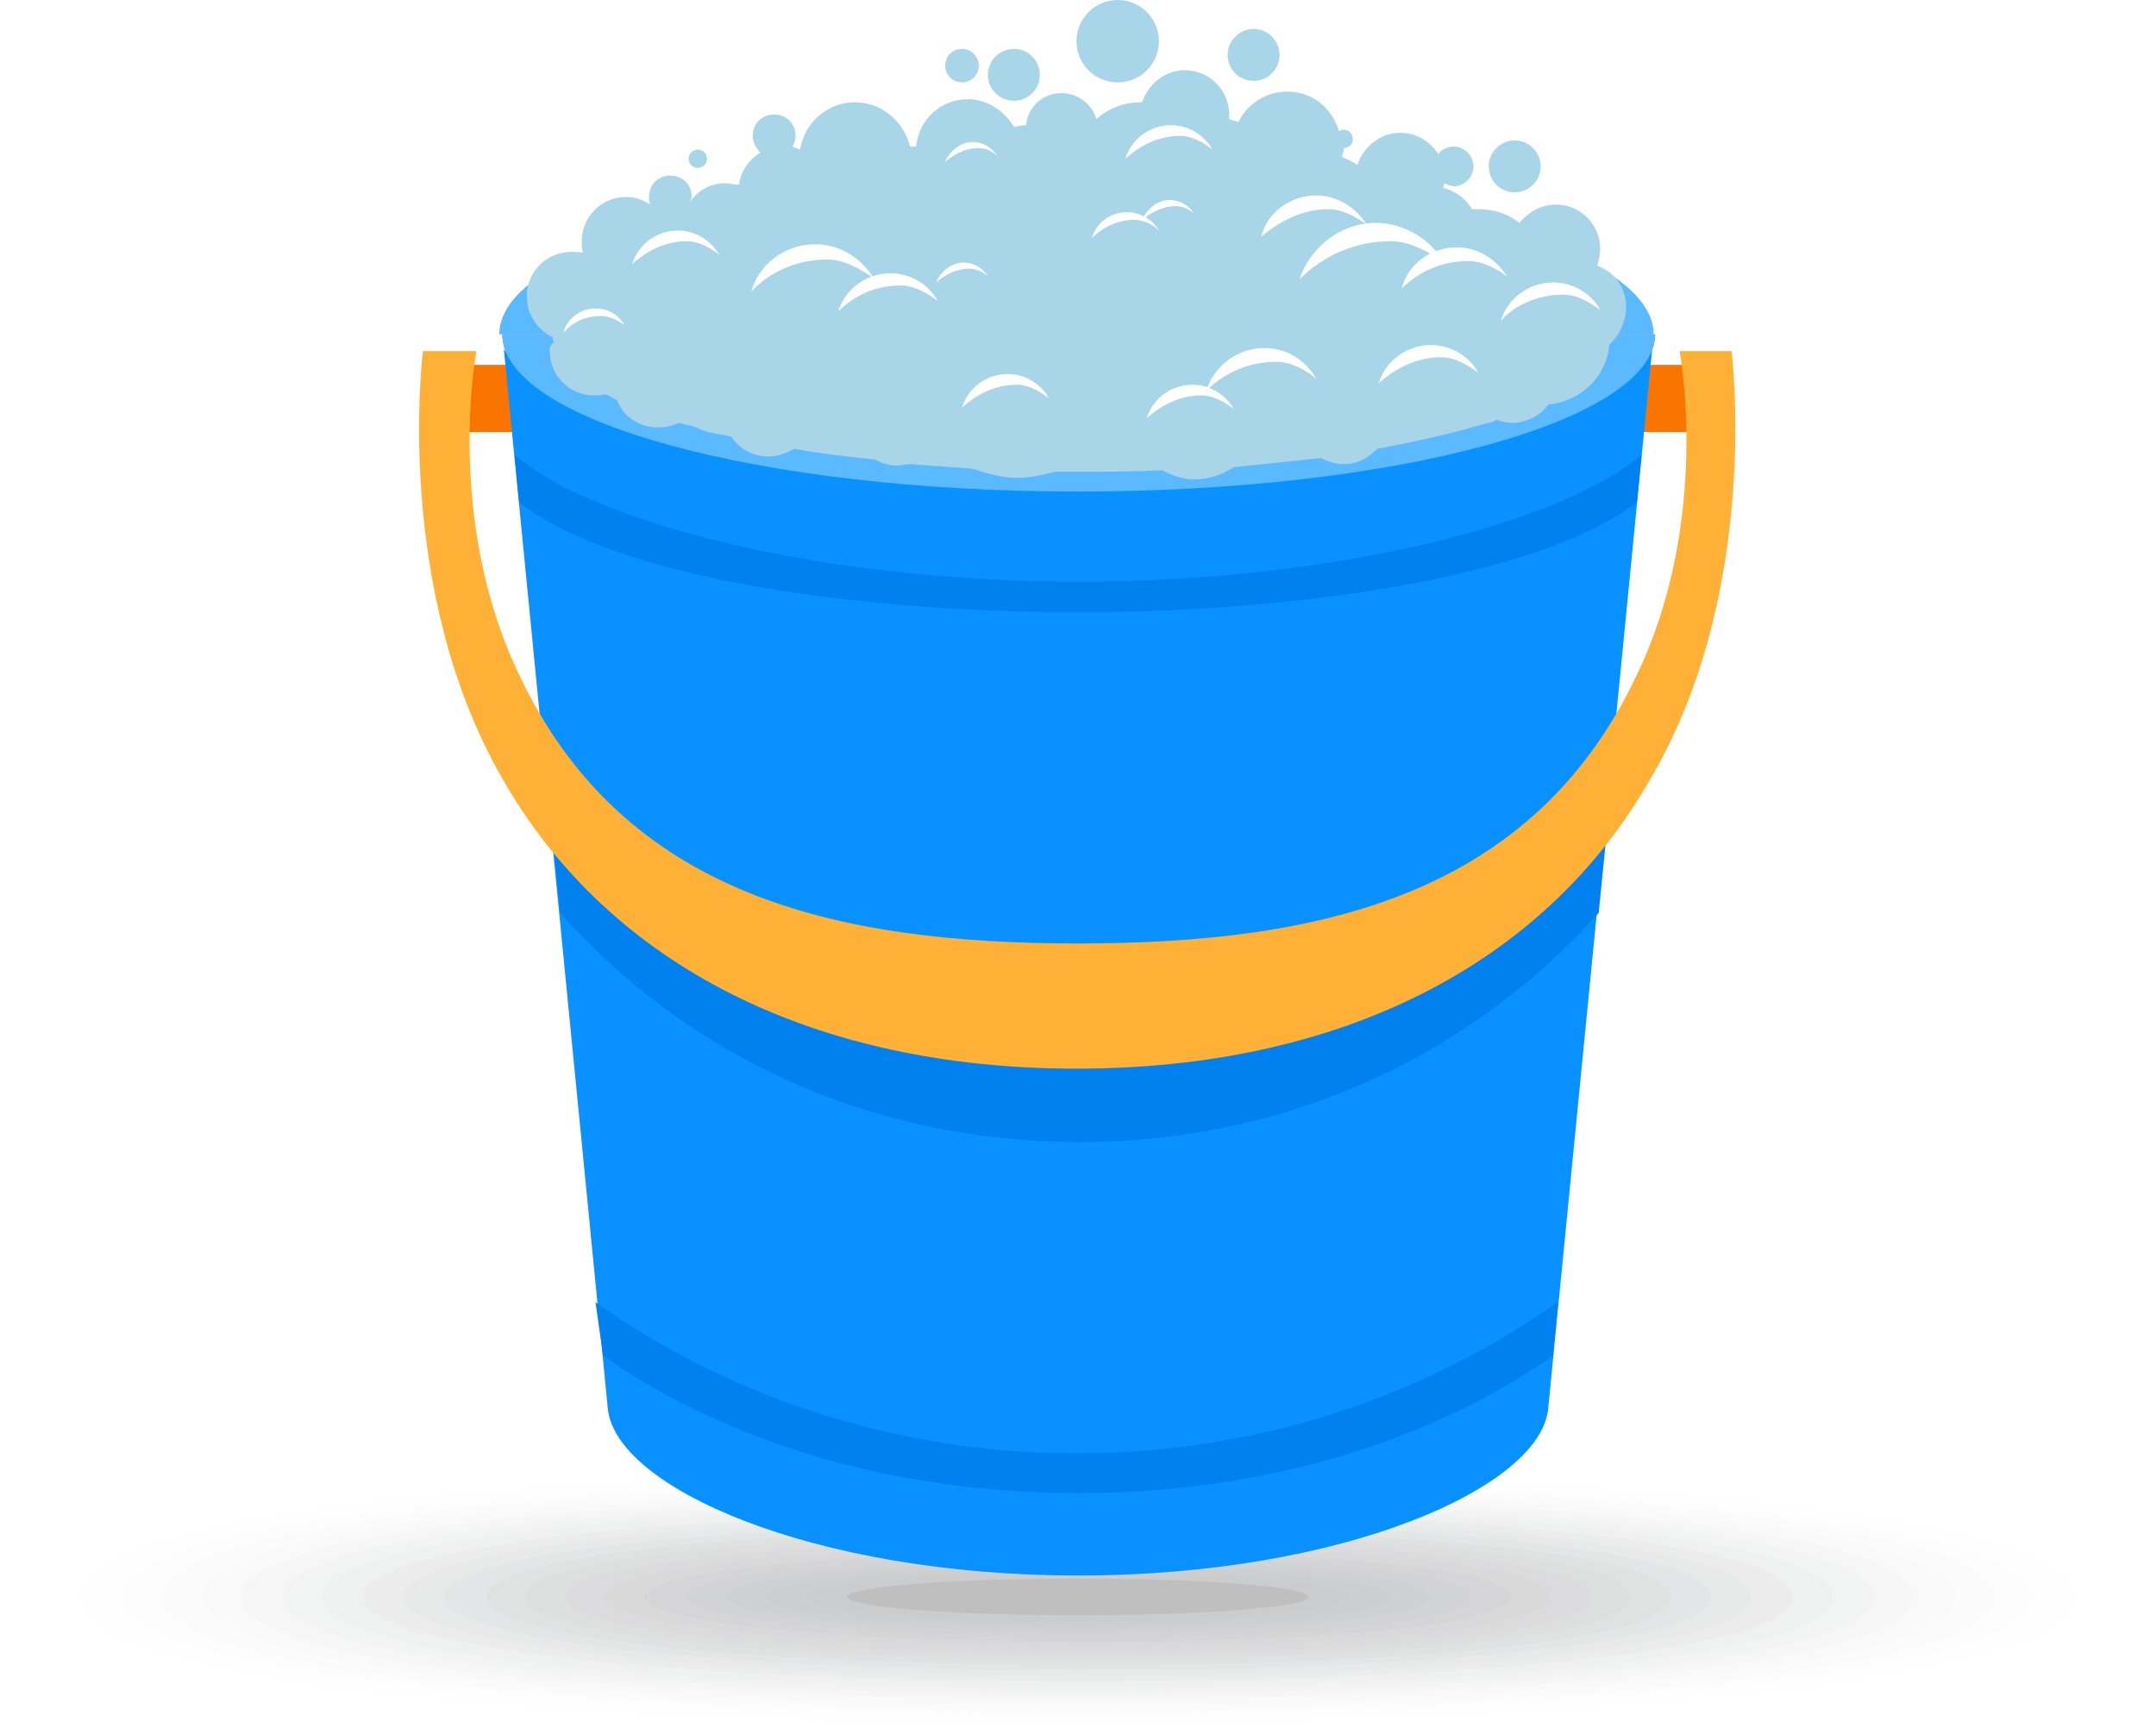 <?xml version="1.0" encoding="utf-8"?>
<!-- Generator: Adobe Illustrator 19.0.0, SVG Export Plug-In . SVG Version: 6.00 Build 0)  -->
<svg version="1.1" id="Layer_1" xmlns="http://www.w3.org/2000/svg" xmlns:xlink="http://www.w3.org/1999/xlink" x="0px" y="0px"
	 viewBox="0 0 141.2 113.6" style="enable-background:new 0 0 141.2 113.6;" xml:space="preserve">
<style type="text/css">
	.st0{fill:#FFFFFF;}
	.st1{opacity:0;fill:#FFFFFF;}
	.st2{opacity:4.761905e-002;fill:#FCFCFC;}
	.st3{opacity:9.523810e-002;fill:#FAFAFA;}
	.st4{opacity:0.143;fill:#F7F7F7;}
	.st5{opacity:0.191;fill:#F4F5F5;}
	.st6{opacity:0.238;fill:#F2F2F2;}
	.st7{opacity:0.286;fill:#EFEFF0;}
	.st8{opacity:0.333;fill:#ECEDED;}
	.st9{opacity:0.381;fill:#E9EAEB;}
	.st10{opacity:0.429;fill:#E7E7E8;}
	.st11{opacity:0.476;fill:#E4E5E6;}
	.st12{opacity:0.524;fill:#E1E2E3;}
	.st13{opacity:0.571;fill:#DFE0E1;}
	.st14{opacity:0.619;fill:#DCDDDE;}
	.st15{opacity:0.667;fill:#D9DADC;}
	.st16{opacity:0.714;fill:#D7D8D9;}
	.st17{opacity:0.762;fill:#D4D5D7;}
	.st18{opacity:0.809;fill:#D1D3D4;}
	.st19{opacity:0.857;fill:#CED0D2;}
	.st20{opacity:0.905;fill:#CCCDCF;}
	.st21{opacity:0.952;fill:#C9CBCD;}
	.st22{fill:#BFBFBF;}
	.st23{fill:#FA7500;}
	.st24{fill:#5BB9FF;}
	.st25{fill:#5F84C3;}
	.st26{fill:#0891FF;}
	.st27{fill:#0081EF;}
	.st28{fill:#FFB137;}
	.st29{fill:#A9D5E9;}
</style>
<rect x="-150.7" y="-158.5" class="st0" width="450" height="450"/>
<g>
	<g>
		<path class="st1" d="M141.2,104.6c0,8.1-64.5,10.6-107.4,7.9C8.4,110.9,0,107.6,0,104.6c0-3,8.4-6.3,33.8-7.9
			C76.6,94,141.2,96.5,141.2,104.6z"/>
		<path class="st2" d="M138.5,104.6c0,7.8-61.8,10.2-103,7.6c-24.6-1.5-32.9-4.7-32.9-7.6c0-2.9,8.3-6.1,32.9-7.6
			C76.7,94.5,138.5,96.9,138.5,104.6z"/>
		<path class="st3" d="M135.9,104.6c0,7.4-59,9.7-98.6,7.3c-23.8-1.5-32-4.5-32-7.3c0-2.8,8.2-5.8,32-7.3
			C76.8,94.9,135.9,97.2,135.9,104.6z"/>
		<path class="st4" d="M133.2,104.6c0,7-56.3,9.3-94.2,6.9c-23-1.4-31.1-4.3-31.1-6.9c0-2.7,8.2-5.6,31.1-6.9
			C77,95.4,133.2,97.6,133.2,104.6z"/>
		<path class="st5" d="M130.6,104.6c0,6.7-53.5,8.8-89.8,6.6c-22.2-1.3-30.2-4.1-30.2-6.6c0-2.5,8.1-5.3,30.2-6.6
			C77.1,95.8,130.6,97.9,130.6,104.6z"/>
		<path class="st6" d="M128,104.6c0,6.3-50.8,8.4-85.4,6.3c-21.3-1.2-29.3-3.9-29.3-6.3c0-2.4,8-5.1,29.3-6.3
			C77.2,96.2,128,98.3,128,104.6z"/>
		<path class="st7" d="M125.3,104.6c0,6-48,7.9-81,6c-20.5-1.1-28.5-3.7-28.5-6c0-2.3,7.9-4.8,28.5-6
			C77.3,96.7,125.3,98.6,125.3,104.6z"/>
		<path class="st8" d="M122.7,104.6c0,5.6-45.3,7.5-76.6,5.7c-19.7-1.1-27.6-3.5-27.6-5.7c0-2.2,7.8-4.6,27.6-5.7
			C77.4,97.1,122.7,99,122.7,104.6z"/>
		<path class="st9" d="M120,104.6c0,5.3-42.5,7-72.2,5.4c-18.9-1-26.7-3.3-26.7-5.4c0-2.1,7.8-4.4,26.7-5.4
			C77.5,97.6,120,99.3,120,104.6z"/>
		<path class="st10" d="M117.4,104.6c0,4.9-39.8,6.5-67.8,5c-18.1-1-25.8-3-25.8-5c0-2,7.7-4.1,25.8-5
			C77.6,98,117.4,99.7,117.4,104.6z"/>
		<path class="st11" d="M114.7,104.6c0,4.6-37,6.1-63.4,4.7c-17.3-0.9-24.9-2.8-24.9-4.7c0-1.9,7.6-3.9,24.9-4.7
			C77.7,98.5,114.7,100,114.7,104.6z"/>
		<path class="st12" d="M112.1,104.6c0,4.2-34.3,5.6-59,4.4c-16.5-0.8-24-2.6-24-4.4c0-1.8,7.5-3.6,24-4.4
			C77.8,98.9,112.1,100.4,112.1,104.6z"/>
		<path class="st13" d="M109.5,104.6c0,3.9-31.5,5.2-54.6,4.1c-15.7-0.7-23.1-2.4-23.1-4.1c0-1.7,7.5-3.4,23.1-4.1
			C77.9,99.4,109.5,100.8,109.5,104.6z"/>
		<path class="st14" d="M106.8,104.6c0,3.5-28.8,4.7-50.2,3.8c-14.8-0.7-22.2-2.2-22.2-3.8c0-1.6,7.4-3.2,22.2-3.8
			C78,99.8,106.8,101.1,106.8,104.6z"/>
		<path class="st15" d="M104.2,104.6c0,3.2-26,4.3-45.9,3.5c-14-0.6-21.3-2-21.3-3.5c0-1.4,7.3-2.9,21.3-3.5
			C78.2,100.3,104.2,101.5,104.2,104.6z"/>
		<path class="st16" d="M101.5,104.6c0,2.8-23.3,3.8-41.5,3.1c-13.2-0.5-20.4-1.8-20.4-3.1c0-1.3,7.2-2.7,20.4-3.1
			C78.3,100.7,101.5,101.8,101.5,104.6z"/>
		<path class="st17" d="M98.9,104.6c0,2.4-20.5,3.4-37.1,2.8c-12.4-0.4-19.6-1.6-19.6-2.8c0-1.2,7.1-2.4,19.6-2.8
			C78.4,101.2,98.9,102.2,98.9,104.6z"/>
		<path class="st18" d="M96.3,104.6c0,2.1-17.8,3-32.7,2.5c-11.6-0.4-18.7-1.4-18.7-2.5c0-1.1,7.1-2.2,18.7-2.5
			C78.5,101.6,96.3,102.5,96.3,104.6z"/>
		<path class="st19" d="M93.6,104.6c0,1.7-15,2.5-28.3,2.2c-10.8-0.3-17.8-1.2-17.8-2.2c0-1,7-2,17.8-2.2
			C78.6,102,93.6,102.9,93.6,104.6z"/>
		<path class="st20" d="M91,104.6c0,1.4-12.3,2.1-23.9,1.9c-10-0.2-16.9-1-16.9-1.9c0-0.9,6.9-1.7,16.9-1.9
			C78.7,102.5,91,103.2,91,104.6z"/>
		<path class="st21" d="M88.3,104.6c0,1-9.5,1.7-19.5,1.6c-9.2-0.1-16-0.8-16-1.6c0-0.8,6.8-1.5,16-1.6
			C78.8,102.9,88.3,103.6,88.3,104.6z"/>
		<ellipse class="st22" cx="70.6" cy="104.6" rx="15.1" ry="1.2"/>
	</g>
	<g>
		<rect x="107.4" y="23.9" class="st23" width="4" height="4.4"/>
		<rect x="29.8" y="23.9" class="st23" width="4" height="4.4"/>
		<path class="st24" d="M36.1,21.6c0-4.6,15.5-8.4,34.5-8.4c19.1,0,34.5,3.7,34.5,8.4c0,0.1,0,0.2-0.1,0.3h3.3c0,0,0,0,0,0
			c0-5.7-16.9-10.3-37.8-10.3c-20.9,0-37.8,4.6-37.8,10.3c0,0,0,0,0,0h3.3C36.1,21.8,36.1,21.7,36.1,21.6z"/>
		<path class="st25" d="M70.6,32.2c20.8,0,37.7-4.6,37.8-10.3H105c-0.7,4.5-15.8,8-34.4,8c-18.6,0-33.8-3.6-34.4-8h-3.3
			C32.9,27.6,49.8,32.2,70.6,32.2z"/>
		<path class="st26" d="M70.6,31.8c-18.1,0-33.3-4.3-37.6-8.9l6.8,69.3c0.4,5.2,13.4,11,30.8,11c17.4,0,30.4-5.8,30.8-11l6.8-69.3
			C103.9,27.5,88.7,31.8,70.6,31.8z"/>
		<path class="st27" d="M33.7,29.8l0.3,3.1c6.1,4.8,21.4,7.2,36.6,7.2s30.5-2.5,36.6-7.2l0.3-3.1c-5,4.3-19.6,8.3-36.9,8.3
			S38.7,34.1,33.7,29.8z"/>
		<path class="st27" d="M39.5,88.8c8.1,5.7,19.1,9,31.1,9c12,0,23-3.3,31.1-9l0.3-3.5c-8.3,5.9-19.2,9.9-31.5,9.9
			c-12.3,0-23.2-4-31.5-9.9L39.5,88.8z"/>
		<path class="st24" d="M70.6,32.2c20.8,0,37.7-4.6,37.8-10.3H105c-0.7,4.5-15.8,8-34.4,8c-18.6,0-33.8-3.6-34.4-8h-3.3
			C32.9,27.6,49.8,32.2,70.6,32.2z"/>
		<path class="st27" d="M70.6,64.3c-14.4,0-27.1-2.6-34.8-13.5l0.9,9c7.9,8.9,19.7,15,34,15c14.2,0,26-6.1,34-15l0.9-9
			C97.7,61.7,85,64.3,70.6,64.3z"/>
		<path class="st28" d="M113.4,23h-1.7H110c0,0,2.1,11-2.8,21.2c-6.8,14.4-20.6,17.6-36.6,17.6c-16,0-29.8-3.2-36.6-17.6
			C29.1,34,31.2,23,31.2,23h-1.8h-1.7c0,0-2,15.5,5.2,28c7,12.3,20.5,19,37.6,19c17.1,0,30.6-6.7,37.6-19
			C115.4,38.6,113.4,23,113.4,23z"/>
		<g>
			<g>
				<circle class="st29" cx="73.2" cy="2.7" r="2.7"/>
				<circle class="st29" cx="99.2" cy="10.9" r="1.7"/>
				<circle class="st29" cx="66.4" cy="4.9" r="1.7"/>
				<circle class="st29" cx="82.1" cy="3.6" r="1.7"/>
				<circle class="st29" cx="63" cy="4.3" r="1.1"/>
				<circle class="st29" cx="45.7" cy="10.4" r="0.6"/>
				<path class="st29" d="M106.5,20.1c0-1.3-0.8-2.3-1.9-2.7c0.1-0.3,0.2-0.7,0.2-1.1c0-1.6-1.3-2.9-2.9-2.9c-1,0-1.8,0.5-2.4,1.2
					c-0.7-0.6-1.7-0.9-2.7-0.9c-0.1,0-0.3,0-0.4,0c-0.4-0.7-1.1-1.2-1.9-1.4c0-0.1,0.1-0.2,0.1-0.3c0.2,0.1,0.4,0.2,0.6,0.2
					c0.7,0,1.3-0.6,1.3-1.3c0-0.7-0.6-1.3-1.3-1.3c-0.4,0-0.8,0.2-1,0.5c-0.5-0.8-1.4-1.4-2.5-1.4c-1.3,0-2.4,0.9-2.8,2.1
					c-0.3-0.2-0.7-0.4-1-0.5c0-0.2,0.1-0.3,0.1-0.5c0,0,0-0.1,0-0.1c0,0,0,0,0,0c0.4,0,0.6-0.3,0.6-0.6c0-0.4-0.3-0.6-0.6-0.6
					c-0.1,0-0.2,0-0.3,0.1C87.2,7,85.9,6,84.3,6c-1.4,0-2.6,0.8-3.2,2c-0.2-0.1-0.4-0.1-0.6-0.2c0-0.1,0-0.2,0-0.3
					c0-1.6-1.3-2.9-2.9-2.9c-1.3,0-2.4,0.9-2.8,2.1c0,0-0.1,0-0.1,0c-1.1,0-2.1,0.4-2.9,1.1c-0.3-1-1.2-1.7-2.3-1.7
					c-1.2,0-2.2,0.9-2.3,2.1c0,0,0,0,0,0c-0.3,0-0.6,0.1-0.8,0.1c-0.6-1-1.7-1.8-3-1.8c-1.8,0-3.2,1.3-3.4,3.1c0,0,0,0,0,0
					c-0.2,0-0.3,0-0.4,0c-0.4-1.6-1.8-2.9-3.6-2.9c-1.8,0-3.3,1.3-3.6,3.1c-0.2-0.1-0.3-0.1-0.5-0.2c0.1-0.2,0.2-0.4,0.2-0.7
					c0-0.8-0.6-1.4-1.4-1.4c-0.8,0-1.4,0.6-1.4,1.4c0,0.4,0.2,0.8,0.5,1.1c-0.7,0.4-1.3,1.2-1.4,2.1C48,12.1,47.8,12,47.5,12
					c-1,0-1.8,0.5-2.3,1.2c0-0.1,0.1-0.2,0.1-0.3c0-0.8-0.6-1.4-1.4-1.4s-1.4,0.6-1.4,1.4c0,0.2,0,0.3,0.1,0.5
					c-0.5-0.3-1-0.5-1.6-0.5c-1.6,0-2.9,1.3-2.9,2.9c0,0.3,0,0.5,0.1,0.8c-0.2-0.1-0.5-0.1-0.8-0.1c-1.6,0-2.9,1.3-2.9,2.9
					c0,1.2,0.7,2.2,1.7,2.7c0,0.1,0,0.2,0.1,0.3C36,22.6,36,22.8,36,23c0,1.6,1.3,2.9,2.9,2.9c0.2,0,0.5,0,0.7-0.1
					c0.3,0.1,0.5,0.3,0.8,0.4c0.4,1.1,1.5,1.8,2.7,1.8c0.5,0,0.9-0.1,1.4-0.3c0.4,0.1,0.8,0.2,1.1,0.3c0.6,0.3,1.2,0.4,1.8,0.5
					c0.2,0,0.3,0.1,0.5,0.1c0.5,0.8,1.4,1.3,2.4,1.3c0.6,0,1.2-0.2,1.7-0.5c1.7,0.3,3.4,0.5,5.3,0.7c0.4,0.2,0.9,0.4,1.4,0.4
					c0.3,0,0.6-0.1,0.9-0.1c1.3,0.1,2.7,0.2,4.1,0.3c0.9,0.3,1.9,0.6,2.9,0.6c0.9,0,1.7-0.2,2.5-0.4c0.5,0,1,0,1.5,0
					c1.9,0,3.7,0,5.5-0.1c0.6,0.3,1.3,0.6,2.1,0.6c1,0,1.8-0.3,2.6-0.8c2-0.2,3.9-0.4,5.7-0.6c0.4,0.2,0.9,0.4,1.5,0.4
					c0.9,0,1.6-0.4,2.2-1c2.6-0.5,4.9-1,6.9-1.6c0.3-0.1,0.6-0.1,0.9-0.3c0.3,0.1,0.7,0.2,1,0.2c1,0,1.9-0.5,2.4-1.2
					c2.1-0.2,3.8-1.8,4-3.9C106.1,21.9,106.5,21,106.5,20.1z M44.8,14C44.7,14,44.7,14,44.8,14C44.7,14,44.8,13.9,44.8,14
					C44.8,13.9,44.8,14,44.8,14z"/>
			</g>
		</g>
		<path class="st0" d="M59,18.7c0.9,0,1.7,0.5,2.4,1c-0.6-1.1-1.8-1.8-3.1-1.8c-1.6,0-3,1.1-3.4,2.5C56,19.3,57.4,18.7,59,18.7z"/>
		<path class="st0" d="M94.4,23.4c0.9,0,1.7,0.5,2.4,1c-0.6-1.1-1.8-1.8-3.1-1.8c-1.6,0-3,1.1-3.4,2.5
			C91.4,24.1,92.8,23.4,94.4,23.4z"/>
		<path class="st0" d="M66.6,25.2c0.7,0,1.5,0.4,2.1,0.9c-0.5-0.9-1.5-1.6-2.7-1.6c-1.4,0-2.6,0.9-3,2.2
			C64,25.8,65.2,25.2,66.6,25.2z"/>
		<path class="st0" d="M45,15.8c0.7,0,1.5,0.4,2.1,0.9c-0.5-0.9-1.5-1.6-2.7-1.6c-1.4,0-2.6,0.9-3,2.2C42.4,16.4,43.6,15.8,45,15.8z
			"/>
		<path class="st0" d="M77.3,8.9c0.7,0,1.5,0.4,2.1,0.9c-0.5-0.9-1.5-1.6-2.7-1.6c-1.4,0-2.6,0.9-3,2.2C74.7,9.5,75.9,8.9,77.3,8.9z
			"/>
		<path class="st0" d="M78.7,25.9c0.7,0,1.5,0.4,2.1,0.9c-0.5-0.9-1.5-1.6-2.7-1.6c-1.4,0-2.6,0.9-3,2.2
			C76.1,26.5,77.3,25.9,78.7,25.9z"/>
		<path class="st0" d="M83.6,23.7c0.9,0,1.9,0.5,2.6,1.1c-0.7-1.2-1.9-2-3.4-2c-1.8,0-3.3,1.2-3.8,2.8
			C80.2,24.4,81.8,23.7,83.6,23.7z"/>
		<path class="st0" d="M91.1,15.8c1.2,0,2.5,0.7,3.5,1.4c-0.9-1.5-2.6-2.6-4.5-2.6c-2.3,0-4.3,1.6-5,3.7
			C86.7,16.7,88.8,15.8,91.1,15.8z"/>
		<path class="st0" d="M87,13.7c0.9,0,1.8,0.5,2.5,1c-0.7-1.1-1.9-1.9-3.3-1.9c-1.7,0-3.2,1.1-3.6,2.7C83.8,14.5,85.3,13.7,87,13.7z
			"/>
		<path class="st0" d="M96.2,17.1c0.9,0,1.8,0.5,2.5,1c-0.7-1.1-1.9-1.9-3.3-1.9c-1.7,0-3.2,1.1-3.6,2.7
			C92.9,17.8,94.4,17.1,96.2,17.1z"/>
		<path class="st0" d="M54.2,17c1.1,0,2.1,0.6,3,1.2c-0.8-1.3-2.2-2.2-3.8-2.2c-2,0-3.7,1.3-4.2,3.1C50.4,17.8,52.2,17,54.2,17z"/>
		<path class="st0" d="M102.4,19.3c0.9,0,1.7,0.5,2.4,1c-0.6-1.1-1.8-1.8-3.1-1.8c-1.6,0-3,1.1-3.4,2.5
			C99.3,19.9,100.8,19.3,102.4,19.3z"/>
		<path class="st0" d="M39.4,20.7c0.5,0,1.1,0.3,1.5,0.6c-0.4-0.7-1.1-1.1-1.9-1.1c-1,0-1.9,0.7-2.1,1.6
			C37.5,21.1,38.3,20.7,39.4,20.7z"/>
		<path class="st0" d="M74.3,14.4c0.6,0,1.2,0.3,1.6,0.7c-0.4-0.7-1.2-1.2-2.1-1.2c-1.1,0-2,0.7-2.3,1.7
			C72.2,14.9,73.2,14.4,74.3,14.4z"/>
		<path class="st0" d="M77,13.5c0.4,0,0.9,0.2,1.2,0.5c-0.3-0.5-0.9-0.9-1.6-0.9c-0.8,0-1.5,0.6-1.8,1.3
			C75.4,13.9,76.2,13.5,77,13.5z"/>
		<path class="st0" d="M63.5,17.6c0.4,0,0.9,0.2,1.2,0.5c-0.3-0.5-0.9-0.9-1.6-0.9c-0.8,0-1.5,0.6-1.8,1.3
			C61.9,18,62.6,17.6,63.5,17.6z"/>
		<path class="st0" d="M64.1,9.7c0.4,0,0.9,0.2,1.2,0.5c-0.3-0.5-0.9-0.9-1.6-0.9c-0.8,0-1.5,0.6-1.8,1.3
			C62.5,10.1,63.2,9.7,64.1,9.7z"/>
	</g>
</g>
</svg>
